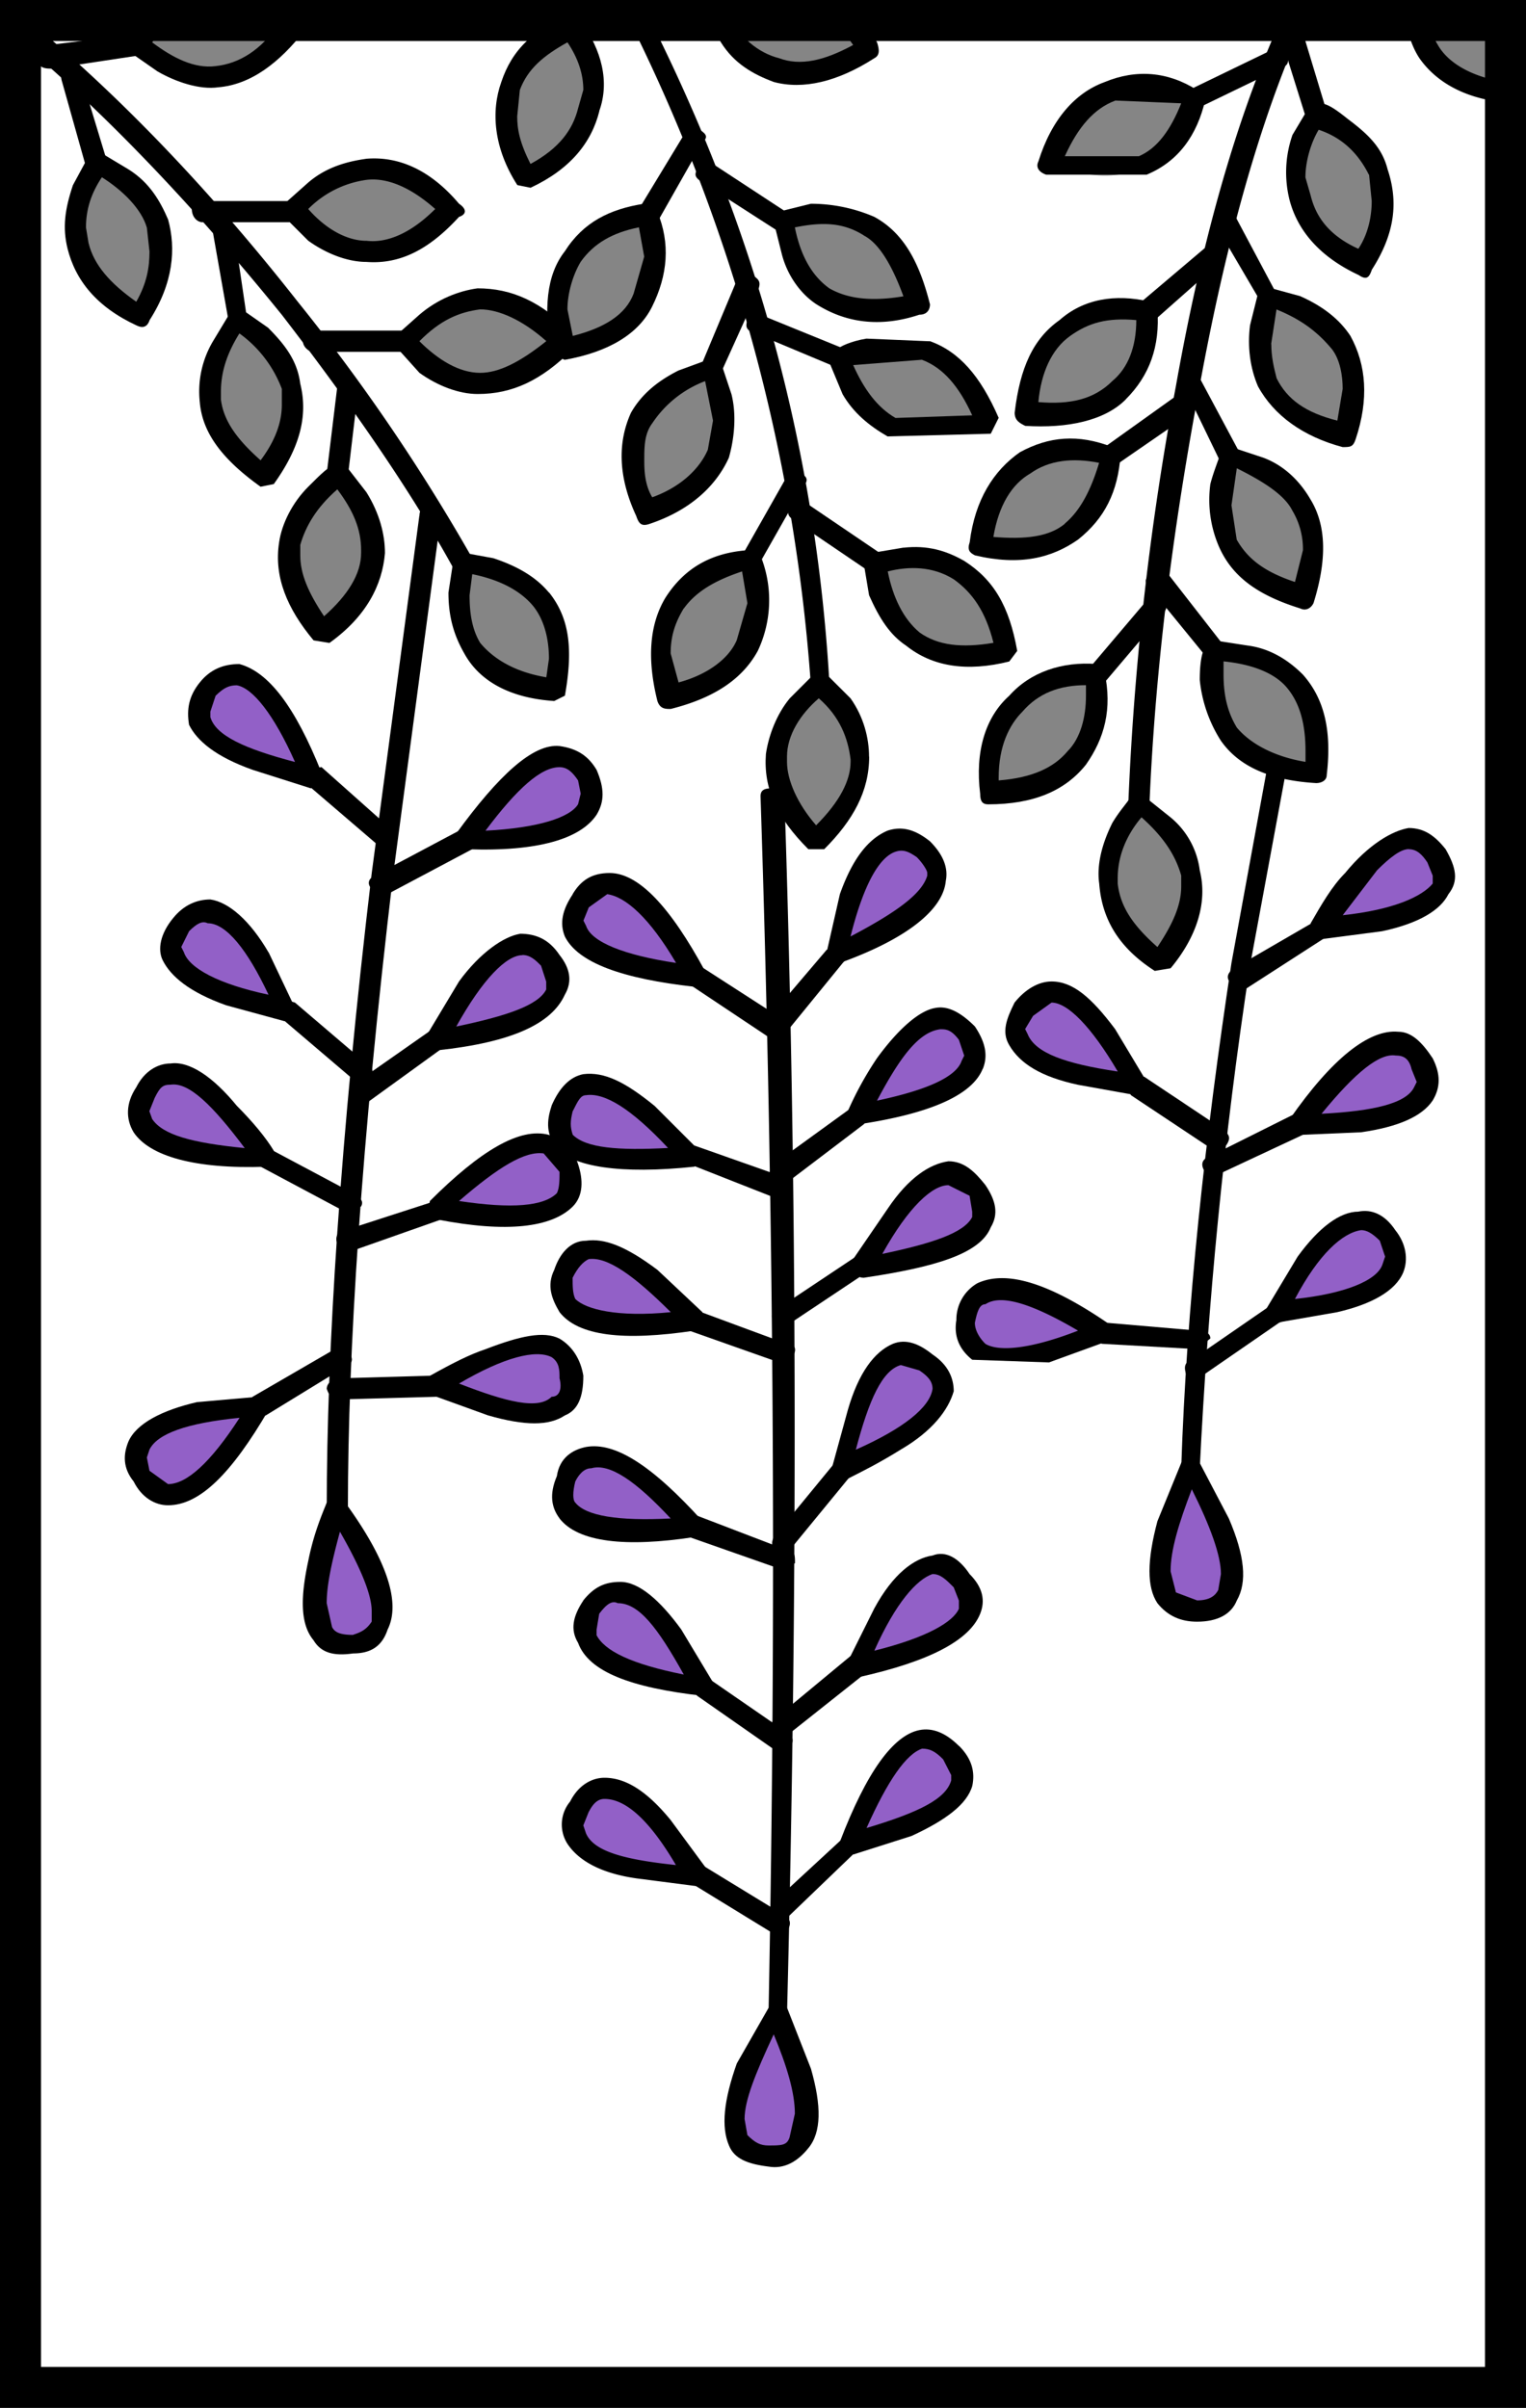 <svg xmlns="http://www.w3.org/2000/svg" width="372" height="587" viewBox="0 0 372 587"><path fill="#fff" d="M0 0h372v587H0z"/><path d="M102.22 125.76l-11.6 87.06c-7.75 65.14-10.97 116.73-10.97 154.78 0 1.93 1.3 2.57 2.58 2.57 1.93 0 2.58-.64 2.58-2.57 0-38.05 3.25-89 11-154.13l11.6-87.07c0-1.3-.65-2.58-1.93-3.22-1.94 0-3.23.64-3.23 2.58z"/><path fill="#9260C7" d="M122.2 329.55l-16.1 7.73 17.4 6.45c10.97 2.58 16.12 0 16.12-7.73-.64-7.75-6.44-9.67-17.4-6.45z"/><path d="M142.2 335.36c-.64-3.88-2.57-7.1-5.8-9.03-3.87-1.94-9.67-.65-18.06 2.58-3.87 1.3-7.73 3.25-13.54 6.48l-1.3 1.92 1.3 2.6 14.2 5.14c9.02 2.57 14.82 2.57 18.7 0 3.22-1.3 4.5-4.52 4.5-9.67zm-30.3 1.92c10.96-6.44 18.7-8.37 22.57-6.44 1.93 1.3 1.93 3.22 1.93 5.16.65 2.58 0 4.5-1.93 4.5-3.23 3.23-10.97 1.3-22.57-3.22z"/><path d="M105.45 335.36l-22.58.64c-1.93 0-3.22 1.28-3.22 2.58.65 1.93 1.93 3.23 3.22 2.57l23.22-.64c1.26 0 2.55-1.26 2.55-3.2 0-1.92-1.3-1.92-3.22-1.92z"/><path fill="#9260C7" d="M120.28 283.1c-4.5 3.23-9.67 7.1-13.54 12.26l18.05 1.3c11.6-.65 16.1-4.52 14.16-12.25-2.58-7.06-9.03-7.72-18.7-1.3z"/><path d="M133.82 276.66c-7.1-1.93-16.77 3.88-29.02 16.12l-.64 3.23 2.58 1.3c16.76 3.25 27.73 1.96 32.9-3.2 2.56-2.6 2.56-6.45 1.28-10.32-1.3-3.88-3.23-6.44-7.1-7.1zm-21.92 16.12c9.67-8.37 16.12-12.24 20.63-11.6l3.87 4.5c0 1.95 0 3.88-.64 5.18-3.23 3.22-10.97 3.86-23.86 1.92z"/><path d="M106.1 292.78l-21.94 7.1c-1.93 0-2.58 1.94-1.93 3.23.64 1.96 1.93 1.96 3.22 1.96l21.93-7.73c1.94-.64 2.58-1.3 1.94-3.22-.65-1.3-1.94-1.93-3.23-1.3z"/><path fill="#9260C7" d="M52.56 357.27l10.97-14.82-18.06 3.22c-11.6 2.58-15.48 7.73-10.96 14.2 4.54 7.08 10.35 6.44 18.08-2.6z"/><path d="M62.88 340.5l-14.83 1.3c-8.38 1.93-14.83 5.16-16.77 9.68-1.3 3.22-1.3 6.45 1.3 9.67 1.93 3.87 5.15 5.8 8.38 5.8 7.73 0 15.47-7.74 24.5-23.22v-1.92l-2.58-1.3zm-4.5 5.17c-7.1 10.96-12.9 16.12-17.42 16.12l-4.52-3.25-.64-3.23.64-1.94c1.94-3.87 9.03-6.45 21.93-7.74z"/><path d="M81.58 328.9l-20 11.6c-1.28 1.3-1.28 2.6-.63 3.23.64 1.94 1.93 1.94 3.87 1.3l20-12.26c1.28-.64 1.28-1.93 0-3.22 0-1.94-1.94-1.94-3.24-.64z"/><path fill="#9260C7" d="M46.76 280.54l18.06 1.93-10.96-14.83c-8.4-7.75-14.84-7.75-18.7-1.3-3.23 7.1.64 11.62 11.6 14.2z"/><path d="M57.73 269.57c-5.8-7.1-11.6-10.96-16.13-10.32-3.22 0-6.45 1.94-8.38 5.8-2.58 3.88-2.58 7.74-.65 10.97 3.87 5.8 14.84 9.03 32.25 8.4l1.93-1.3v-2.58c-1.93-3.22-5.16-7.1-9.02-10.97zm-16.13-5.15c4.5-.66 10.32 5.15 18.06 15.46-12.9-1.28-20-3.22-22.57-7.1l-.68-1.9 1.3-3.24c1.28-2.58 1.93-3.22 3.86-3.22z"/><path d="M62.24 280.54c-.65 1.93 0 3.22 1.3 3.87l20.62 11 3.87-1.3c.65-1.3 0-1.94-1.93-3.2l-20.64-11c-.64-.64-1.93-.64-3.22.66z"/><path fill="#9260C7" d="M52.56 241.2l17.42 5.8-8.4-16.13c-7.08-9.03-12.9-11.6-17.4-5.8-5.16 6.45-1.94 11.6 8.38 16.12z"/><path d="M65.46 232.17c-4.5-7.74-9.67-12.25-14.18-12.9-3.23 0-6.45 1.3-9.04 4.5-3.22 3.88-3.86 7.75-2.57 10.33 1.93 3.87 6.44 7.75 15.47 10.97l14.2 3.87 2.57-.64v-2.6l-6.42-13.53zm-21.28-1.3L46.1 227c1.95-1.93 3.24-2.57 4.53-1.93 4.5 0 9.67 6.45 14.83 17.42-12.25-2.6-19.35-6.48-20.63-10.35l-.65-1.3z"/><path d="M68.04 245.07c-1.3 1.28-1.3 2.57.65 3.23l17.4 14.82h3.85c1.3-1.3 1.3-2.58-.64-3.87L71.9 244.4c-1.92-.63-3.2-.63-3.86.67z"/><path fill="#9260C7" d="M106.73 253.45l17.42-3.87c10.96-4.5 14.2-9.03 9.67-15.48-4.5-5.8-10.32-5.15-17.4 3.87l-9.7 15.48z"/><path d="M126.73 227.65c-3.87.64-9.68 4.52-14.83 11.6l-7.74 12.9v2.6l2.58 1.28c18.06-1.94 27.73-6.45 30.95-13.54 1.9-3.26 1.26-6.48-1.3-9.7-2.6-3.87-5.8-5.17-9.7-5.17zm.64 5.16c1.94 0 3.23 1.3 4.52 2.6l1.26 3.88v1.93c-1.94 3.88-9.68 6.45-21.93 9.03 6.45-11.6 12.25-17.4 16.12-17.4z"/><path d="M105.45 250.87L86.1 264.42c-1.3 1.28-1.3 2.57-.65 3.86l3.87.65 18.7-13.54c1.94-1.3 1.94-1.97.65-3.9l-3.22-.66z"/><path fill="#9260C7" d="M113.83 205.08l17.4-1.94c11.62-2.57 14.84-7.1 11.62-13.54-3.22-7.1-9.67-6.45-18.06 1.3-4.54 3.86-7.77 8.37-11 14.18z"/><path d="M111.25 205.72l2.58 1.3c17.4.64 27.73-2.58 31.6-8.4 1.94-3.2 1.94-6.44 0-10.95-1.93-3.22-4.5-5.16-9.03-5.8-6.45-.65-14.83 7.1-25.15 21.28v2.57zm29.67-15.47l.64 3.22-.64 2.58c-1.94 3.22-9.68 5.8-22.57 6.45 7.73-10.32 13.54-15.48 18.05-15.48 1.94 0 3.22 1.3 4.52 3.23z"/><path d="M111.9 202.5l-20.64 10.97c-1.3.64-1.94 1.92-.65 3.22.68 1.9 1.97 1.9 3.9 1.26L115.13 207c1.3-1.3 1.3-1.93.65-3.87-.65-.64-1.94-1.3-3.87-.64z"/><path fill="#9260C7" d="M76.43 189.6l-8.4-16.12c-6.44-9.68-12.24-11.6-17.4-5.8-4.52 6.44-1.94 11.6 8.38 16.12l17.45 5.8z"/><path d="M75.78 192.18l2.58-1.28v-2.6c-6.45-16.1-12.9-24.5-20-26.42-3.86 0-7.1 1.28-9.67 4.5-2.6 3.23-3.25 6.45-2.6 10.32 1.93 3.88 6.45 7.75 15.5 10.97l14.16 4.5zm-24.5-18.7l1.28-3.87c1.94-1.9 3.23-2.55 5.16-2.55 3.87.65 9.03 7.1 14.2 18.7-12.26-3.22-19.35-6.45-20.64-10.96v-1.3z"/><path d="M74.5 187.67c-1.3 1.93-1.3 2.58 0 3.23l18.05 15.47 3.22-.65c1.3-1.28 1.3-2.58 0-3.23L78.37 187l-3.88.65z"/><path fill="#9260C7" d="M91.26 383.73l-9.03-16.13-5.16 17.4c-1.93 11.62 1.3 16.77 9.03 15.5 7.74-.65 9.03-6.46 5.16-16.77z"/><path d="M81.58 365.02l-1.93 1.28c-1.3 3.23-3.22 7.75-4.5 14.2-1.95 9.02-1.95 15.47 1.28 19.35 1.93 3.22 5.15 3.86 9.67 3.22 4.5 0 7.1-1.94 8.38-5.8 3.23-6.45 0-16.77-10.32-30.96 0-1.26-1.28-1.26-2.58-1.26zm4.52 33.53c-3.22 0-4.52-.64-5.16-1.93l-1.3-5.8c0-4.53 1.3-10.32 3.23-17.43 5.16 9 7.74 15.45 7.74 19.32v2.6c-1.26 1.93-2.55 2.57-4.5 3.2zM188 192.18c-1.94 0-2.6.64-2.6 1.94a5642.1 5642.1 0 0 1 1.95 296.65c-.65 1.3 0 1.93 1.93 1.93l2.58-1.93c2.58-101.25 2.58-199.9-.64-296.65l-3.23-1.94z"/><path fill="#9260C7" d="M195.73 508.82l-6.45-18.05-7.74 16.77c-4.5 11.6-2.58 17.4 5.8 18.06 7.75.64 10.97-5.16 8.4-16.78z"/><path d="M191.86 489.48l-2.58-1.93-1.93 1.93-7.74 13.55c-3.2 9.02-3.84 15.47-1.9 20 1.3 3.22 4.5 4.5 9.66 5.14 3.87.66 7.1-1.28 9.68-4.5 3.22-3.88 3.22-10.32.64-19.36l-5.8-14.8zm-9.67 30.96l-.68-3.87c0-4.52 2.58-10.97 7.1-20.64 3.22 7.74 5.16 14.2 5.16 19.34l-1.3 5.8c-.65 1.95-1.94 1.95-5.16 1.95-1.94 0-3.23-.64-5.16-2.58z"/><path fill="#9260C7" d="M231.85 426.93c-5.16-5.8-10.97-3.87-17.42 6.45-2.57 5.16-5.15 10.3-7.1 16.12l16.78-5.8c10.35-5.16 12.9-10.97 7.77-16.77z"/><path d="M233.78 425.64c-3.22-3.22-6.45-4.52-9.67-3.88-6.42 1.3-12.9 10.33-19.32 27.1l.64 2.58 2.6.64 14.2-4.52c8.37-3.87 13.52-7.73 14.8-12.24.66-3.23 0-6.45-3.2-9.68zm-9.03.64c1.94 0 3.23.65 5.16 2.6l1.97 3.85v1.3c-1.3 4.5-7.74 7.73-20.64 11.6 5.17-11.6 9.68-18.06 13.55-19.35z"/><path d="M205.4 448.2l-16.76 15.48c-1.3 1.3-1.3 2.58-.65 3.88.62.64 2.55.64 3.84 0l16.77-16.12c1.94-1.3 1.94-2.58.66-3.23-1.3-1.26-1.94-1.26-3.88 0z"/><path fill="#9260C7" d="M151.88 454.66l18.06 2.57-10.97-14.82c-8.38-7.72-13.54-9-18.05-1.9-3.87 6.44 0 11.6 10.96 14.2z"/><path d="M163.5 443.7c-5.82-7.1-10.98-10.32-16.14-10.32-3.22 0-6.44 1.93-8.38 5.8a8.74 8.74 0 0 0-.64 10.32c2.58 3.87 7.73 7.1 16.76 8.4l14.84 1.92 2.58-1.3v-2.57l-9.03-12.26zm-20-1.94c1.3-2.58 2.57-3.22 3.87-3.22 5.15 0 10.96 5.15 17.4 16.12-12.25-1.3-19.98-3.22-21.92-7.74l-.65-1.93 1.3-3.26z"/><path d="M168 455.95c-1.3 1.94-1.3 2.58.65 3.22l20 12.26c1.92.64 3.2.64 3.2-.65 1.3-1.93.66-3.22-.63-3.87l-20-12.22c-1.93-.65-2.57 0-3.22 1.3z"/><path fill="#9260C7" d="M234.43 385c-4.52-5.8-10.32-4.5-17.42 5.17a93.94 93.94 0 0 0-8.35 16.13l17.4-5.17c10.98-4.5 13.56-10.3 8.4-16.12z"/><path d="M238.94 393.4c1.3-3.23.64-6.45-2.58-9.68-2.58-3.88-5.8-5.8-9.03-4.52-4.5.65-9.67 4.52-14.2 12.9L206.7 405c-.65 1.3-.65 1.93 0 3.22l2.58.65c17.4-3.87 27.08-9.02 29.66-15.47zm-5.16-1.3c-1.3 3.23-7.74 7.1-20.64 10.3 5.16-11.58 10.32-17.4 14.2-18.68 1.92 0 3.22 1.3 5.15 3.23l1.26 3.23v1.92z"/><path d="M207.34 403.7l-18.7 15.5c-.65.64-.65 1.92 0 3.22l3.22.64 18.7-14.84c1.3-1.28 1.3-1.92 0-3.22l-3.22-1.3z"/><path fill="#9260C7" d="M153.8 406.94l18.07 4.5c-3.22-6.44-6.45-11.6-9.67-15.47-7.1-9.02-12.9-10.32-18.06-3.87-4.5 6.45-1.3 10.97 9.67 14.84z"/><path d="M142.2 390.17c-2.57 3.87-3.22 7.1-1.28 10.32 2.58 7.06 12.9 10.93 30.3 12.9l2.6-.68v-2.58l-7.75-12.9c-5.16-7.1-10.32-11.6-14.83-11.6-3.88 0-6.45 1.3-9.04 4.5zm3.23 8.38v-1.28l.64-3.87c1.94-2.58 3.23-3.23 4.52-2.58 5.13 0 9.64 5.8 16.1 17.4-12.9-2.58-19.35-5.8-21.3-9.67z"/><path d="M169.3 409.52c-.65 1.28-.65 2.57.64 3.87l19.34 13.5 3.23-.64c1.3-1.94.67-3.22-.62-3.86l-18.7-12.9c-1.3-1.3-2.58-1.3-3.87 0z"/><path fill="#9260C7" d="M226.04 332.13c-5.8-4.52-11.6-1.94-15.48 8.38-2.58 5.84-3.87 11.64-5.16 17.45l15.48-8.4c9.68-7.08 11.6-12.25 5.16-17.4z"/><path d="M232.5 339.22c0-3.22-1.3-6.45-5.17-9.03-3.22-2.6-6.45-3.9-9.67-2.6-4.52 1.93-8.38 7.1-10.97 16.1l-3.9 14.2c-.64.65 0 1.94 1.3 1.94l2.6.64c3.85-1.94 7.72-3.88 12.9-7.1 7.72-4.5 11.6-9.68 12.9-14.2zm-12.9-6.45l4.5 1.3c1.94 1.3 3.23 2.57 3.23 4.5-.64 4.52-7.1 9.68-18.7 14.83 3.22-12.25 6.45-19.34 10.96-20.63z"/><path d="M203.47 356.63l-14.83 18.06c-.65 1.26-.65 2.56.65 3.84l3.2-.64 14.82-18.06.65-1.92-.66-1.3h-3.86z"/><path fill="#9260C7" d="M150.6 372.75l18.7-.64-13.55-12.22c-9.68-6.46-14.83-6.46-18.06.64-2.6 7.1 1.9 11.6 12.9 12.26z"/><path d="M136.4 370.17c4.52 5.8 16.12 7.1 32.9 4.52l2.57-1.97-.64-1.92c-12.26-13.55-21.3-19.34-28.38-18.06-3.22.64-6.45 2.6-7.1 7.1-1.93 4.52-1.28 7.74.65 10.3zm7.74-12.24c4.5-1.3 10.96 3.22 19.35 12.24-12.9.66-20.67-.64-23.25-3.87-.65-.64-.65-2.58 0-5.15.65-1.3 1.93-3.22 3.87-3.22z"/><path d="M166.7 370.83c-.63 1.92-.63 3.22 1.3 3.86l21.93 7.7 3.87-1.3c0-1.92 0-3.2-1.94-3.2l-21.92-8.4c-1.3-.63-3.23 0-3.23 1.3z"/><path fill="#9260C7" d="M217.66 256.67l-9.03 15.48 18.06-4.5c10.3-3.9 13.5-9.68 9-16.13-5.16-5.8-10.97-4.52-18.06 5.15z"/><path d="M239.6 260.54c1.28-3.23.63-6.45-1.95-10.32-3.23-3.22-6.45-5.15-9.67-4.5-3.87.63-9.03 5.14-14.2 12.25a82.62 82.62 0 0 0-7.1 12.9v2.56c.66.66 1.3 1.3 2.6.66 17.4-2.6 27.73-7.1 30.3-13.58zm-4.53-3.23l-.65 1.3c-1.3 3.9-8.38 7.1-20.63 9.7 5.8-10.97 10.3-16.76 15.44-17.4 1.3 0 2.6 0 4.52 2.57l1.3 3.86z"/><path d="M207.34 270.2l-18.7 13.56c-1.3 1.93-1.3 2.57 0 3.87l3.22.65 18.7-14.2c1.3-1.3 1.3-2.57.65-3.87-.62-.6-2.55-1.25-3.84 0z"/><path fill="#9260C7" d="M150.6 282.47l18.05-.65-13.55-12.25c-9.02-6.45-15.47-6.45-18.05.64-2.58 7.14 1.93 11 13.54 12.3z"/><path d="M134.47 269.57c-1.3 3.86-1.3 7.1 1.28 10.3 3.88 4.54 15.48 6.46 33.54 4.54l1.9-1.9-1.3-2.6-10.3-10.3c-7.1-5.8-12.25-8.4-17.42-7.75-3.23.65-5.8 3.23-7.74 7.74zm5.16 1.3c1.3-2.6 1.93-3.88 3.22-3.88 4.5-.68 10.96 3.2 20 12.86-12.26.66-20 0-23.23-3.22-.64-1.93-.64-3.23 0-5.8z"/><path d="M166.07 280.54c-.65 1.93-.65 3.22 1.93 3.22l21.28 8.38c1.94.64 2.58 0 3.23-1.93.68-1.26 0-2.55-1.26-3.2l-21.93-7.74c-1.3 0-3.22 0-3.22 1.3z"/><path fill="#9260C7" d="M208.63 215.4c-1.94 5.8-3.87 10.97-4.5 17.42l16.1-8.4c9.04-6.44 10.97-12.25 4.52-17.4-5.8-4.52-10.96-1.94-16.12 8.38z"/><path d="M201.54 234.74h3.22c16.12-5.8 25.15-12.9 25.8-20 .64-3.2-.65-6.44-3.87-9.66-3.26-2.58-6.48-3.87-10.35-2.58-4.5 1.94-8.38 6.44-11.6 15.48l-3.23 14.2a1.95 1.95 0 0 0 0 2.56zm24.5-21.27c-1.3 4.5-7.73 9.03-18.7 14.82 3.23-12.9 7.1-19.38 10.96-20.66 1.94-.64 3.23 0 5.16 1.3 1.3 1.28 2.58 3.2 2.58 3.86v.66z"/><path d="M201.54 231.52l-14.83 17.42c-1.3 1.28-1.3 2.58.67 3.86l3.87-.64 14.2-17.42c1.27-1.28 1.27-2.57 0-3.86l-3.88.64z"/><path fill="#9260C7" d="M151.88 234.74l17.4 3.23-10.3-14.83c-7.1-8.4-12.9-10.3-17.42-3.87-3.87 6.45-.64 12.25 10.32 15.47z"/><path d="M139.63 217.98c-2.58 3.86-3.23 7.1-1.94 10.3 3.2 6.46 14.16 10.34 31.6 12.27.62 0 1.9 0 2.55-1.3v-2.57c-8.38-15.48-16.12-23.86-23.22-23.86-4.5 0-7.1 1.93-9.03 5.16zm8.38 0c4.54.64 10.35 5.8 16.8 16.76-12.9-1.93-20.64-5.15-21.93-9.02l-.65-1.3 1.3-3.22 4.5-3.22z"/><path d="M166.7 236.04c-.63 1.93-.63 3.22 1.3 3.87l19.35 12.9 3.87-.62c.64-1.3.64-2.58-.65-3.87l-20-12.9c-1.28-.65-1.92-.65-3.86.65z"/><path fill="#9260C7" d="M237.65 290.2c-3.87-6.44-9.67-5.15-17.4 3.24-3.24 4.5-7.1 9.67-9.7 15.46l17.43-3.22c10.96-3.87 14.18-9.02 9.67-15.47z"/><path d="M207.98 306.98v2.58c.65 1.3 1.3 1.93 2.58 1.93 17.42-2.6 28.38-5.84 30.96-12.3 1.93-3.2 1.3-6.44-1.3-10.3-2.57-3.23-5.15-5.8-9.02-5.8-4.5.65-9.67 3.9-14.83 11.6l-8.4 12.27zm7.1-1.3c6.45-11.6 12.25-16.76 16.12-16.76l5.16 2.58.64 3.87v1.3c-1.93 3.86-9.67 6.44-21.92 9z"/><path d="M208.63 306.34l-19.35 12.9c-1.3.64-1.3 1.92-.64 3.22l3.22.64 19.35-12.9c1.96-.64 2.6-1.3 1.3-3.22l-3.85-.64z"/><path fill="#9260C7" d="M150.6 322.46l18.7-.66-13.55-12.24c-9.68-7.1-14.83-7.1-18.06.65-2.6 7.76 1.9 11.6 12.9 12.28z"/><path d="M171.23 322.46v-2.58l-10.97-10.32c-7.74-5.8-12.9-7.74-17.4-7.1-3.88 0-6.46 3.22-7.75 7.1-1.9 3.87-.6 7.1 1.3 10.32 4.54 5.8 15.5 7.1 32.9 4.5l1.95-1.92zm-7.74-2.58c-12.9 1.28-20.67-.65-23.25-3.23-.65-1.3-.65-3.22-.65-5.16 1.3-2.6 2.6-3.9 3.9-4.54 4.5-.64 10.95 3.87 20 12.9z"/><path d="M169.3 319.23c-.65-.65-1.94 0-3.23 1.93 0 1.3 0 2.58 1.93 3.22l21.93 7.75c1.94.64 2.58 0 3.23-1.3 1.28-1.92.64-3.22-1.3-3.22l-22.57-8.35zm140.58-137.36l-9.68 52.87c-6.44 42.58-10.96 83.84-12.25 123.2 0 1.27.65 1.92 2.58 1.92 1.3 0 1.94-.65 1.94-1.93 1.93-39.35 5.8-80.6 12.25-122.53l9.67-52.25c.62-1.93 0-3.23-1.3-3.23-1.95 0-3.24 0-3.24 1.95z"/><path fill="#9260C7" d="M298.27 374.7l-7.74-16.77-6.45 18.05c-2.57 11.6 0 17.42 7.74 16.76 8.38-.64 10.32-6.45 6.45-18.05z"/><path d="M290.53 354.7c-1.3 0-1.93.65-2.58 1.93l-5.8 14.2c-2.58 9.67-2.58 16.12 0 20 2.58 3.2 5.8 4.5 9.67 4.5 5.16 0 8.38-1.93 9.68-5.16 2.58-4.52 1.93-10.97-1.94-20l-7.1-13.54-1.93-1.93zm7.1 29.03l-.65 3.86c-.64 1.26-1.93 2.55-5.16 2.55l-5.16-1.94-1.3-5.15c0-5.15 1.95-11.6 5.17-20 4.52 9.04 7.1 16.13 7.1 20.66z"/><path fill="#9260C7" d="M320.84 305.04a73.25 73.25 0 0 0-9.67 14.84l17.4-3.23c10.97-3.86 14.2-8.4 9.7-14.84-4.53-6.42-10.33-5.8-17.43 3.26z"/><path d="M331.16 295.37c-4.5 0-9.67 3.86-14.83 10.97l-7.74 12.9v2.56l2.55.66 14.83-2.58c8.4-1.94 14.2-5.17 16.1-9.68 1.3-3.22.66-7.1-1.92-10.3-2.6-3.9-5.8-5.18-9.04-4.53zm-15.48 21.28c5.8-10.97 11.6-16.12 16.13-16.77 1.3 0 2.6.65 4.54 2.57l1.3 3.88-.65 1.93c-1.3 3.87-9.04 7.1-21.3 8.4z"/><path d="M311.8 322.46c1.95-.66 1.95-1.94 1.3-3.88-1.3-1.3-1.93-1.3-3.86 0l-18.7 12.9c-1.94.65-1.94 1.93-1.3 3.88 1.3 1.28 2.58 1.28 3.87 0l18.7-12.9z"/><path fill="#9260C7" d="M335.03 272.8c11.6-2.6 14.83-6.45 11.6-13.55-3.22-7.1-9.67-6.45-17.4 1.3-4.52 3.2-8.4 7.74-12.26 12.88l18.06-.64z"/><path d="M314.4 272.8v1.93l2.57 1.93 14.84-.64c9.06-1.3 14.86-3.87 17.44-7.74 1.94-3.22 1.94-6.45 0-10.3-2.58-3.9-5.16-6.46-8.38-6.46-7.1-.66-16.13 6.45-26.45 21.27zm29.66-12.26l1.3 3.22-.65 1.3c-1.9 3.87-9.65 5.8-22.55 6.45 8.4-10.3 14.2-14.8 18.06-14.2 1.93 0 3.23.7 3.87 3.26z"/><path d="M315.7 271.5l-20.65 10.32c-1.94.65-2.58 1.94-1.3 3.87 1.3 1.3 1.94 1.3 3.23.6l20.64-9.66c1.94-1.28 2.58-2.57 1.94-3.87-1.3-1.93-1.94-2.6-3.88-1.3z"/><path fill="#9260C7" d="M332.45 212.17l-10.96 14.2 18.7-3.23c10.3-2.58 14.16-7.74 9.64-14.2-3.87-6.44-9.67-5.8-17.4 3.23z"/><path d="M336.97 227c9.02-1.93 14.18-5.16 16.12-9.02 2.55-3.23 1.9-6.45-.68-10.96-2.58-3.23-5.16-5.17-9.03-5.17-3.87.65-9.67 3.87-15.47 10.97-3.23 3.23-5.8 7.74-8.4 12.25v2.58c.66.64 1.3 1.3 2.6 1.3l14.83-1.94zm6.44-19.98c1.97 0 3.26 1.28 4.55 3.22l1.3 3.23v1.92c-2.6 3.2-9.7 6.42-21.94 7.72l8.38-10.97c3.23-3.22 5.8-5.15 7.75-5.15z"/><path d="M320.84 224.43l-20 11.6c-1.92 1.3-1.92 2.6-.63 3.88.67 1.3 1.3 1.97 3.25 1.3l20-12.9.64-3.2c-.66-1.94-1.95-1.94-3.24-.65z"/><path fill="#9260C7" d="M253.13 316c-10.97-3.87-16.77-1.93-17.42 5.8-.6 7.75 4.55 10.33 16.16 8.4l17.4-5.8a387.8 387.8 0 0 0-16.1-8.4z"/><path d="M238.3 312.8a10.26 10.26 0 0 0-5.16 9c-.65 3.88.64 7.1 3.87 9.68l18.7.65 14.2-5.16 1.95-2.6-1.93-1.9c-14.2-9.68-24.5-12.9-31.6-9.68zm-.65 9.66c.65-3.23 1.3-4.52 2.58-4.52 3.87-2.58 11.6 0 22.57 6.44-11.6 4.53-19.35 5.17-22.57 3.23-1.3-1.25-2.58-3.2-2.58-5.12z"/><path d="M269.25 322.46h-1.93l-1.3 1.93c0 1.26.65 2.55 2.6 3.2l23.2 1.3 3.23-2.6c0-1.3-1.3-1.93-3.23-1.93l-22.57-1.94z"/><path fill="#9260C7" d="M277.63 264.42l-10.3-14.84c-7.75-8.4-13.55-10.32-17.42-3.87-4.5 6.48-1.3 11.6 9.7 15.5l18.05 3.24z"/><path d="M277 267l2.57-.66v-2.58l-7.74-12.9c-5.8-7.73-10.32-11.6-15.48-11.6-3.22 0-6.45 1.93-9.03 5.15-1.93 3.9-3.22 7.14-1.3 10.36 2.6 4.5 7.75 7.74 16.78 9.68L277 267zm-26.45-14.84l-.65-1.3 1.94-3.22 4.5-3.23c3.9 0 9.7 5.84 16.14 16.8-12.9-1.93-20-4.5-21.93-9.02z"/><path d="M298.27 275.38l-19.35-12.9-3.87.64c-.64 1.3 0 2.58.65 3.87l19.35 12.86 3.87-.64c1.28-1.92.64-2.58-.65-3.87zM-39.66-24.5c-1.3 1.28-1.3 2.57.65 3.22C-2.28 0 33.2 32.9 68.7 76.74c17.4 22.58 31.6 43.2 41.9 61.92.65 1.93 1.94 1.93 3.23.64 1.94-.65 2.58-1.3 1.3-3.22a470.08 470.08 0 0 0-42.57-62.56C37.1 28.38.33-4.5-36.44-25.15c-1.93-1.3-3.22-1.3-3.22.64z"/><path fill="#858585" d="M-6.12 49.02C.98 38.05 1.62 28.38-3.54 20l-10.96-9.05-5.8 12.26C-22.25 33.5-17.73 41.9-6.12 49z"/><path d="M-15.8 9.03l-4.5 6.45c-2.6 5.16-3.88 10.96-2.6 15.47 1.3 7.75 5.8 14.84 14.84 20l3.87-.65c5.84-9.03 7.77-16.77 5.84-24.5-1.3-5.16-3.87-9.03-7.74-12.9l-7.1-4.52-2.6.65zm-1.93 21.28v-2.55c0-4.5 1.3-9.03 4.5-13.54 5.17 3.87 9.04 7.74 10.33 12.9v4.5c0 3.88-1.3 8.4-3.87 12.9-6.45-3.86-10.32-8.37-10.96-14.2z"/><path d="M-19.02-13.54l-1.94 3.22 3.87 21.28 3.26 2.6c1.3-.66 2.58-1.3 2.58-3.24L-15.8-11.6l-3.22-1.94z"/><path fill="#858585" d="M34.5 76.74c6.46-10.96 6.46-20.63.65-28.37l-11.6-8.4-5.17 12.9C17.08 63.2 22.9 71.6 34.5 76.75z"/><path d="M24.83 37.4c-1.93-.64-2.57 0-3.22.65l-3.84 7.1c-1.94 5.8-2.58 10.3-1.3 15.47 1.94 7.74 7.1 14.2 16.78 18.7 1.3.65 2.58.65 3.22-1.28 5.8-9.04 6.45-17.42 4.52-24.5-1.94-4.52-4.52-9.04-9.68-12.26l-6.46-3.88zM21.6 59.33l-.64-3.87c0-4.5 1.3-8.38 3.87-12.25C30 46.46 34.5 50.98 35.8 55.5l.64 5.8c0 3.88-.64 7.74-3.22 12.26-6.45-4.52-10.32-9.03-11.6-14.2z"/><path d="M16.45 16.77c-1.3 0-1.94 1.3-1.3 3.23l5.8 20.63c.66 1.94 1.95 1.94 3.24 1.94 1.9-1.3 2.55-1.94 1.9-3.23l-6.45-21.28c0-1.3-1.3-1.94-3.22-1.3z"/><path fill="#858585" d="M64.82 116.08c7.74-10.32 9.03-20 3.87-28.37l-10.35-9.64-6.45 12.9c-2.57 9.67 1.94 18.05 12.9 25.14z"/><path d="M65.46 79.97L59 75.45c-.63-.64-1.92-.64-3.2 1.3l-3.88 6.44A23.96 23.96 0 0 0 48.7 98c.63 7.75 5.8 14.2 14.82 20.65l3.22-.64c6.45-9 8.38-16.75 6.45-24.5-.66-5.15-3.24-9.02-7.76-13.53zM68.7 94.8v3.87c0 3.87-1.3 8.38-5.17 13.54-5.8-5.13-9.03-9.64-9.67-14.8v-1.93c0-4.52 1.28-9.03 4.5-14.2A29.43 29.43 0 0 1 68.7 94.8z"/><path d="M53.85 54.17c-1.93 0-2.58 1.3-1.93 2.58l3.87 21.93c0 1.3.6 2.58 2.55 1.93l1.93-2.54-3.23-21.93c-.65-1.93-1.94-2.57-3.23-1.93z"/><path fill="#858585" d="M78.36 154.13c10.96-7.74 14.2-16.12 11.6-25.8l-7.1-12.9-9.66 10.33c-5.16 9.02-3.22 18.7 5.16 28.37z"/><path d="M81.58 113.5c-1.28 0-3.22 1.94-6.44 5.16-3.88 3.87-6.45 9.03-7.1 13.55-1.3 8.4 1.94 16.15 8.4 23.9l3.86.63c9.02-6.44 12.9-14.17 13.54-21.9 0-4.53-1.3-9.7-4.52-14.85l-4.5-5.8-3.24-.65zm6.45 20.64v.65c0 5.12-3.22 10.3-9.03 15.44-3.87-5.8-5.8-10.32-5.8-14.83v-2.57c1.3-4.5 3.87-9.03 9.03-13.54 3.87 5.16 5.8 9.67 5.8 14.83z"/><path d="M82.23 94.16l-2.58 21.28c0 1.93 1.3 3.22 2.58 3.22 1.93 0 2.58-.64 2.58-2.58l2.6-21.92c0-1.3-.64-2.6-2.6-2.6-1.9-.63-2.55.02-2.55 2.6z"/><path fill="#858585" d="M2.9-27.73L-8.7-18.7l11.6 8.38c9.04 3.23 18.7 0 27.1-9.03-9.04-9.02-18.06-12.25-27.1-8.38z"/><path d="M31.93-21.28C24.2-29.02 16.45-32.88 9.36-31.6c-8.4 0-14.84 3.87-20.64 10.96v3.23c5.8 7.06 12.9 10.3 20.64 10.93 7.73.65 15.47-3.22 22.57-11.6 1.3-.65 1.3-1.94 0-3.23zM9.36-26.44c5.8-.65 10.96 1.93 16.76 7.1-5.8 5.15-10.96 7.73-16.76 7.73-4.52-.67-9.03-2.6-14.84-7.1 5.16-5.18 10.32-7.76 14.84-7.76z"/><path d="M-8.7-21.93h-21.93c-1.3 0-2.58 1.3-2.58 3.23 0 1.3 1.26 1.93 2.55 1.93H-8.7c1.93 0 2.58-.64 2.58-1.93 0-1.94-.65-3.23-2.58-3.23z"/><path fill="#858585" d="M33.22 10.96l12.9 7.1C55.78 20 64.8 16.76 71.9 5.8 62.23-2.58 52.55-3.87 43.53.65L33.2 10.95z"/><path d="M73.2 3.87C65.46-2.58 57.72-5.8 49.34-3.87c-4.5.65-9.03 3.23-12.9 7.74l-5.16 5.8c-.64.65 0 2.58.65 3.23l6.45 4.5c4.5 2.6 10.3 4.53 14.83 3.88 7.77-.64 14.86-5.8 21.3-14.2.66-1.28.66-2.57-1.3-3.2zM68.04 5.8c-4.5 6.45-9.67 9.68-15.48 10.32-5.15.65-10.32-1.93-15.47-5.8 3.84-5.16 8.35-8.4 13.5-9.67 5.2-.65 11 1.3 17.42 5.15z"/><path d="M33.22 8.38l-21.28 2.58c-1.94.65-2.58 1.3-2.58 3.23s.64 2.55 3.22 2.55l21.28-3.22c1.93 0 2.58-1.3 2.58-3.23 0-1.3-1.3-2.57-3.22-1.93z"/><path fill="#858585" d="M110.6 50.95c-9.67-9.03-18.05-11.6-27.73-8.38L71.9 50.95l10.97 9.03c9.68 3.87 18.06.64 27.73-9.03z"/><path d="M89.32 38.7c-4.5.64-9.67 1.93-14.18 5.8l-5.8 5.16c-.66 1.3-.66 2.58 0 3.22l5.8 5.8c4.5 3.23 9.67 5.17 14.18 5.17 8.4.64 15.48-3.23 22.57-10.97 1.9-.64 1.9-1.93 0-3.22-7.1-8.4-14.86-11.6-22.6-10.96zm0 20c-4.5 0-9.67-2.6-14.18-7.75a24.7 24.7 0 0 1 14.18-7.1c5.16-.64 10.96 1.94 16.77 7.1-5.8 5.8-11.64 8.38-16.8 7.74z"/><path d="M46.76 50.95c0 1.93 1.3 3.22 2.58 3.22H71.9c1.3 0 2.6-1.3 2.6-3.22 0-1.3-1.3-1.94-2.6-1.94H49.35c-1.3.04-2.58.68-2.58 1.97z"/><path fill="#858585" d="M137.7 83.2c-9.68-9.04-18.07-11.6-27.74-8.4L99 83.2l10.96 8.37c9.67 4.52 18.06 1.3 27.73-8.38z"/><path d="M139.63 85.13c1.3-.65 1.3-1.94 0-3.87-7.74-7.74-14.84-10.97-23.22-10.97-4.5.62-9.65 2.55-14.16 6.42l-5.8 5.16c-.65 1.3-.65 1.93 0 2.57l5.8 6.45c4.5 3.23 9.68 5.16 14.2 5.16 8.37 0 15.47-3.23 23.2-10.97zm-37.4-1.94c5.15-5.2 9.67-7.1 14.82-7.77 4.52 0 10.32 2.58 16.13 7.74-6.45 5.15-11.6 7.73-16.13 7.73-5.15 0-10.3-3.2-14.83-7.73z"/><path d="M73.85 83.2c0 1.28 1.3 2.57 2.58 2.57h21.92l2.58-2.58c0-1.96-.64-2.6-1.93-2.6H76.43c-1.3 0-2.58.64-2.58 2.6z"/><path fill="#858585" d="M135.75 168.32c1.94-12.25-.64-21.28-9.02-27.1l-13.55-3.86-.64 14.2c2.58 9.67 10.32 15.47 23.2 16.76z"/><path d="M133.82 144.46c-3.22-3.87-7.74-6.45-13.54-8.38l-7.1-1.3-2.58 1.3-1.28 8.38c0 5.8 1.28 10.32 3.86 14.83 3.87 7.06 11.6 10.93 21.93 11.6l2.6-1.3c1.95-10.97 1.3-18.7-3.86-25.16zm-16.77 12.25c-1.93-3.2-2.58-7.06-2.58-11.6l.65-5.14c6.45 1.3 11.6 3.87 14.83 7.74 2.58 3.2 3.87 7.74 3.87 12.9l-.64 4.5c-7.74-1.3-12.9-4.5-16.13-8.4zM348.57-39.32c1.3-.64 1.3-1.93 0-3.22h-3.22C318.9-20 298.9 25.15 286.65 94.15a704.9 704.9 0 0 0-11.6 101.9c0 1.3.65 2.58 2.58 3.2 1.3 0 2.58-1.26 2.58-3.2 1.3-30.95 5.2-63.84 11.64-98.67 12.26-69 30.95-114.15 56.75-136.72z"/><path fill="#858585" d="M240.88 193.47c13.54-.65 21.92-5.8 25.15-14.83l.64-14.2c-4.5-.64-9.03.66-13.54 2.6-9.03 4.5-12.9 12.9-12.25 26.43z"/><path d="M269.25 163.8l-1.93-1.93c-8.4-.64-16.13 1.93-21.3 7.74-5.8 5.2-8.37 13.57-7.08 23.9 0 1.93.64 2.57 1.94 2.57 10.96 0 18.7-3.23 23.85-9.68 4.52-6.45 6.46-13.55 4.52-22.58zm-4.52 5.8c0 5.17-1.28 10.33-4.5 13.55-3.23 3.87-8.4 6.45-16.78 7.1v-.65c0-7.73 2.58-12.9 5.8-16.12 3.88-4.5 9.03-6.45 15.48-6.45v2.58z"/><path d="M269.25 166.38l14.2-16.76c1.28-1.3 1.28-2.58-.66-3.87l-3.25.64-14.2 16.74c-1.93.64-1.93 1.94 0 3.22h3.88z"/><path fill="#858585" d="M238.94 132.85c12.25 2.58 21.28 0 27.1-8.38 3.2-4.52 3.86-9.03 4.5-13.55l-14.2-.64c-9.66 1.93-16.1 9.67-17.4 22.57z"/><path d="M273.12 110.92l-1.94-1.93c-8.38-3.26-15.48-2.6-22.57 1.26-6.42 4.5-10.93 11.6-12.22 21.92-.65 1.93 0 2.57 1.3 3.22 10.95 2.58 18.7.65 25.14-3.87 6.46-5.16 9.7-11.6 10.33-20.64zm-13.54 16.77c-3.87 3.2-9.68 3.84-17.42 3.2 1.3-7.74 4.52-12.9 9.03-15.48 4.5-3.23 10.3-3.87 16.74-2.58-1.93 6.45-4.5 11.6-8.38 14.83z"/><path d="M287.3 96.1L269.26 109c-1.3 1.28-1.93 1.92-.64 3.2l3.23 1.3 18.7-12.9c1.3-1.28 1.3-1.93.65-3.22l-3.87-1.3z"/><path fill="#858585" d="M276.35 89.64c2.57-4.5 3.87-9.03 3.22-14.2l-13.54 1.3c-9.68 3.23-15.48 10.97-16.12 23.87 13.57 1.96 22.6-2.56 26.47-10.94z"/><path d="M274.4 97.38c5.82-5.8 8.4-12.9 7.75-21.93l-1.94-1.93c-8.35-1.94-16.1-.65-21.9 4.5-6.44 4.53-9.67 11.62-10.96 22.6 0 1.92 1.3 2.56 2.58 3.2 10.33.65 19.36-1.28 24.5-6.44zm2.6-19.34c0 6.44-1.95 11.6-5.82 14.83-4.5 4.5-10.3 5.8-18.05 5.15.64-7.1 3.22-12.9 7.74-16.12 4.5-3.22 9.03-4.5 16.12-3.87z"/><path d="M295.05 59.33l-16.77 14.2c-1.93 1.28-1.93 1.92-.65 3.86l3.87.62 16.77-14.84c1.3-1.3 1.3-1.94 0-3.88l-1.3-.64-1.92.63z"/><path fill="#858585" d="M284.73 36.12c3.23-3.23 5.8-7.74 6.45-12.26a32.2 32.2 0 0 0-13.55-3.22c-10.3.64-18.05 7.1-21.92 19.34 12.28 4.52 21.95 3.87 29.05-3.86z"/><path d="M279.57 42.56c7.74-3.22 12.25-9.67 14.2-18.05 0-1.26 0-2.55-1.95-2.55-7.1-4.52-14.83-5.16-22.57-1.94-7.1 2.58-12.9 9.03-16.12 19.35-.65 1.3 0 2.58 1.93 3.22h24.5zm-7.74-18.05l16.12.67c-2.58 6.45-5.8 10.97-10.32 12.9h-18.05c3.22-7.1 7.1-11.6 12.25-13.54z"/><path d="M309.88 12.25l-20 9.68c-1.28 0-1.28 1.3-1.28 3.22.65 1.3 1.93 1.94 3.22 1.3l20-9.68c1.93-.65 2.57-1.3 1.93-3.23-1.3-1.3-2.58-1.93-3.87-1.3z"/><path fill="#858585" d="M269.9-7.74c10.96 7.1 20.63 8.4 28.37 2.58a30.45 30.45 0 0 0 9.67-10.96c-3.22-2.58-7.74-5.16-12.9-5.8-9.67-1.3-18.7 3.22-25.14 14.18z"/><path d="M267.96-9.03c-1.3 1.3-1.3 1.94.65 3.23C277 .65 285.4 2.58 293.1 0c7.75-2.58 13.55-7.1 17.43-15.48l-.65-2.58c-7.1-5.16-14.2-7.74-21.92-7.1-8.4 1.94-14.84 6.46-20 16.13zm23.86 3.87c-5.8 1.3-11.6 0-18.05-3.87 5.15-6.45 9.67-9.67 14.83-10.96 5.15 0 10.3 1.3 16.12 4.54-3.87 5.16-7.74 9.03-12.9 10.32z"/><path d="M328.58-23.22L307.3-18.7c-1.93 0-2.58 1.93-1.93 3.22 0 1.94 1.28 1.94 2.57 1.94l21.93-5.16c1.3 0 2.58-1.3 1.94-2.58-.62-1.94-1.26-1.94-3.2-1.94z"/><path fill="#858585" d="M332.45 65.14c6.45-11.6 6.45-21.3 0-29.02l-11.6-8.4-4.52 13.55c-1.3 9.68 4.5 17.42 16.12 23.87z"/><path d="M334.4 65.78c5.8-9.03 6.44-16.77 3.86-24.5-1.3-5.16-4.52-8.4-9.68-12.26-3.22-2.58-5.16-3.87-7.1-3.87-.64 0-1.93 0-2.57 1.3l-3.84 6.44a27.7 27.7 0 0 0-.65 16.1c1.94 7.1 7.1 13.53 16.77 18.05 1.94 1.3 2.58.65 3.23-1.3zm-.66-23.22l.65 6.45c0 3.26-.68 7.77-3.26 11.64-7.1-3.22-10.32-7.74-11.6-12.9l-1.3-4.5c0-3.88 1.3-8.4 3.23-11.62 5.8 1.94 9.66 5.8 12.24 10.97z"/><path d="M311.8 7.74l6.46 20.64c.65 1.93 1.94 1.93 3.23 1.93 1.9-.6 2.55-1.9 1.9-3.2l-6.44-21.3c-.64-1.3-1.93-1.92-3.22-1.3-1.94 0-2.58 1.3-1.94 3.25z"/><path fill="#858585" d="M359.54-3.87l-14.2-3.87v14.2c2.6 9.66 10.33 15.47 23.87 16.76 1.96-12.9-1.26-22.57-9.64-27.1z"/><path d="M353.1-9.03l-7.75-1.3-1.94 1.3c-.6 1.94-1.26 3.87-1.26 8.4 0 5.14 1.3 10.95 3.87 14.82 4.5 6.42 12.26 10.3 22.57 10.93l3.23-1.93c1.27-10.3 0-18.7-5.8-24.5-3.25-3.87-7.1-6.45-12.9-7.74zm-5.82 8.4v-4.53c6.46.65 11.6 3.23 15.48 7.74 2.58 3.23 3.87 7.74 3.87 12.9v4.5c-7.74-1.28-13.54-4.5-16.12-9.02a22.24 22.24 0 0 1-3.2-11.6z"/><path d="M330.52-27.73c-1.3 1.3-1.3 2.58 0 3.87l12.9 17.4c1.3 1.3 2.57 1.3 3.22.66 1.93-1.3 1.93-2.58.64-3.23l-12.9-18.06-3.86-.6z"/><path fill="#858585" d="M320.84 188.96c1.94-13.54-1.93-21.93-10.3-27.1l-14.2-3.2.64 14.17c2.58 9.68 10.96 14.84 23.86 16.13z"/><path d="M295.7 156.07c-.65 0-1.3.64-1.95 1.93-.64.65-1.28 3.23-1.28 7.74a33.77 33.77 0 0 0 5.15 14.83c4.52 6.45 12.26 9.68 23.22 10.33 1.3 0 2.58-.65 2.58-1.94 1.3-10.96-.65-18.7-5.8-24.5-3.87-3.88-8.4-6.46-13.55-7.1l-8.38-1.3zm5.8 21.28c-1.94-3.23-3.23-7.1-3.23-12.9v-3.22c6.45.65 12.25 2.57 15.48 6.45 3.22 3.87 4.5 9.02 4.5 15.47v2.58c-7.73-1.28-13.53-4.5-16.75-8.38z"/><path d="M280.86 139.3c-1.94 1.93-1.94 2.58-.65 3.87l14.2 17.4h3.9v-3.22l-13.55-17.4-3.87-.65z"/><path fill="#858585" d="M317.62 145.75c3.87-11.6 2.58-21.28-4.52-27.73l-12.9-6.45-2.57 13.54c.64 10.35 7.1 17.45 20 20.67z"/><path d="M319.55 121.9c-2.58-4.53-6.44-8.4-11.6-10.33L300.2 109c-1.28 0-1.93 0-2.57 1.28-.65 1.93-1.94 5.16-2.58 7.74a28.7 28.7 0 0 0 1.93 14.83c3.23 7.74 9.68 12.26 20 15.48 1.3.65 2.58 0 3.22-1.3 3.22-10.3 3.22-18.7-.65-25.14zm-19.35 1.28l1.3-9.03c6.44 3.22 11.6 6.45 13.54 10.32a18.2 18.2 0 0 1 2.58 9.67l-1.94 7.74c-7.74-2.58-11.6-5.8-14.2-10.32l-1.28-8.38z"/><path d="M288.6 89.64c-1.3.65-1.94 1.94-.65 3.23l9.68 20c.64 1.28 1.93 1.92 3.22.63 1.3-.64 2.58-1.3 1.3-3.22L291.8 90.93c-.64-1.3-1.3-2.58-3.22-1.3z"/><path fill="#858585" d="M327.94 107.06c4.5-12.9 2.57-22.58-5.8-29.02l-12.9-5.8-1.94 14.18c.64 10.32 7.74 16.77 20.64 20.64z"/><path d="M309.88 70.3l-3.23 1.3-1.93 7.72c-.65 5.16 0 10.32 1.93 14.84 3.87 7.1 10.97 12.25 20.64 14.83 1.9 0 2.55 0 3.2-1.97 3.22-9.67 2.6-18.05-1.3-25.15-2.57-3.88-6.44-7.1-12.25-9.68l-7.1-1.94zm0 13.54l1.3-8.4c6.44 2.6 10.3 5.82 13.53 9.7 1.97 2.57 2.6 6.44 2.6 9.66l-1.3 7.74c-7.72-1.94-12.23-5.16-14.8-10.32-.66-2.58-1.3-5.16-1.3-8.38z"/><path d="M297.63 50.95c-1.94 1.3-2.58 1.93-1.3 3.87l10.97 18.7c.64 1.93 1.3 1.93 3.23 1.3 1.3-1.3 1.93-1.95.64-3.23L300.85 52.2c-.65-1.3-1.93-1.94-3.22-1.3z"/><path fill="#858585" d="M282.8 234.74c8.38-9.67 9.67-19.35 5.15-28.37l-10.32-10.32-7.1 12.9c-1.92 9.67 1.95 18.06 12.26 25.8z"/><path d="M278.93 194.12h-3.23c-.65 1.3-2.58 3.23-4.52 6.45-2.58 5.15-3.86 10.32-3.22 14.83.64 8.38 4.5 15.48 13.54 21.28l3.87-.64c6.45-7.75 9.03-16.12 7.1-23.87a19.94 19.94 0 0 0-7.1-12.9l-6.44-5.15zm9.02 21.93c0 4.5-1.93 9.02-5.8 14.82-5.8-5.15-9.03-9.67-9.68-15.48v-1.3c0-5.17 1.94-10.3 5.8-14.85 5.8 5.17 8.4 9.68 9.68 14.2v2.58zM122.2-55.45h-3.86c-1.3 1.3-1.3 1.92 0 3.2 11.6 14.85 23.86 35.5 36.76 60.65a430.1 430.1 0 0 1 42.57 158.65c0 1.3.64 2.58 2.57 1.94 1.3 0 1.94-1.3 1.94-2.6-3.22-55.46-17.4-108.98-43.2-160.58-12.26-25.8-24.5-46.43-36.77-61.26z"/><path fill="#858585" d="M163.5 170.25c12.24-3.22 19.33-9.67 21.27-19.35l-2.58-14.18a32 32 0 0 0-12.9 5.16c-7.77 6.45-9.7 15.47-5.8 28.37z"/><path d="M182.2 134.14c-9.04.65-15.5 4.52-20 11.6-3.87 6.46-4.52 14.84-1.94 25.16.65 1.93 1.94 1.93 3.23 1.93 10.3-2.58 17.4-7.1 21.25-14.18a28.94 28.94 0 0 0 .64-23.22 4.93 4.93 0 0 0-3.2-1.3zm-15.5 14.2c3.24-4.53 8.4-7.1 14.2-9.04l1.3 7.74-2.6 9.03c-1.93 4.5-7.08 8.38-14.18 10.3l-1.93-7.08c0-4.54 1.26-7.77 3.2-11z"/><path d="M191.86 116.08l-10.96 19.35c-1.3.65-1.3 2.58.64 3.23 1.3 1.28 2.58.64 3.23-.65l10.96-19.32c1.3-1.3 1.3-2.58-.64-3.22-1.3-1.3-3.26-.65-3.26.64z"/><path fill="#858585" d="M157.04 125.1c12.25-3.86 18.7-11.6 19.35-21.27l-3.26-14.2a26.58 26.58 0 0 0-12.25 7.1c-7.1 7.1-8.4 16.77-3.87 28.38z"/><path d="M175.74 88.35c-.65-.64-1.3-1.3-3.22-.64l-7.1 2.6c-5.16 2.6-9.03 5.8-11.6 10.3-3.23 7.1-3.23 15.5 1.28 25.18.65 1.93 1.3 2.58 3.23 1.93 9.67-3.22 16.12-9.03 19.34-16.12 1.3-4.52 1.94-10.32.65-15.48l-2.58-7.76zm-1.93 14.2l-1.26 7.08c-1.94 4.52-6.45 9.03-13.55 11.6-1.94-3.2-1.94-7.08-1.94-9.02 0-3.2 0-6.42 1.93-9a26.93 26.93 0 0 1 12.9-10.3l1.93 9.66z"/><path d="M179.6 68.36l-8.37 20c-1.3 1.93-.65 2.57 1.3 3.86 1.28.65 2.56.65 3.2-1.3l9.04-19.98c.64-1.94.64-2.58-1.3-3.87-1.28 0-2.57 0-3.86 1.3z"/><path fill="#858585" d="M137.7 85.13c12.24-1.94 19.34-8.4 21.27-18.06l-1.3-14.83c-5.15.64-9.02 2.58-13.53 5.16-7.74 6.45-10.32 15.47-6.45 27.73z"/><path d="M160.26 51.6c-.64-.65-1.3-1.94-3.22-1.94-8.4 1.3-14.84 4.5-19.35 11.6-4.54 5.8-5.2 14.2-3.25 25.16l3.22 1.3c10.95-1.95 18.05-6.46 21.27-12.9 3.87-7.75 4.52-15.5 1.3-23.23zm-4.5 3.86l1.28 7.1-2.58 9.03c-1.94 5.12-7.1 8.35-14.83 10.3l-1.3-6.47c0-3.87 1.3-8.38 3.23-11.6 3.23-4.52 7.74-7.1 14.2-8.4z"/><path d="M166.7 32.9l-10.95 18.05c-1.3 1.3-.65 3.22.64 3.87 1.26.64 2.55.64 3.84-.65l10.97-19.35c1.3-1.3 1.3-1.93-.64-3.22-1.3-1.3-2.58-.65-3.87 1.3z"/><path fill="#858585" d="M128.02 43.85c11.6-5.8 17.4-14.18 16.12-23.86l-4.5-12.9c-4.53 1.26-8.4 3.84-11.62 8.36-6.45 7.74-6.45 17.4 0 28.37z"/><path d="M146.07 27.1c2.58-7.1.65-14.86-4.5-21.95l-2.6-1.3c-9.02 3.24-14.18 8.4-16.76 16.13-2.55 7.1-1.9 16.12 3.9 25.14l3.23.65c9.68-4.53 14.84-10.97 16.77-18.7zm-3.87-5.18l-1.28 4.5c-1.3 5.17-4.52 9.7-11.6 13.55-2.6-5.16-3.24-8.38-3.24-11.6l.65-6.45c1.93-5.16 5.8-8.38 11.6-11.6 2.6 3.86 3.87 7.73 3.87 11.6z"/><path d="M148.65-13.54c0-1.94 0-3.23-1.93-3.23-1.3 0-2.58 0-3.22 1.3L137.05 5.8c-.65 1.3 0 3.23 1.93 3.23 1.3 1.3 2.58 0 3.22-1.93l6.45-20.64z"/><path fill="#858585" d="M227.33 136.72l-14.2.64 4.53 13.55c5.8 7.77 15.48 11 27.73 7.77-1.97-12.9-8.4-20-18.1-21.93z"/><path d="M220.24 133.5l-7.74 1.3c-1.3 0-1.94 1.28-1.94 2.56l1.3 7.75c2.57 5.8 5.15 9.7 9.02 12.28 6.45 5.16 14.83 6.44 25.15 3.87l1.94-2.58c-1.94-10.97-5.8-17.4-12.9-21.93-4.5-2.58-9.03-3.87-14.83-3.23zm3.87 20.63c-3.84-3.23-6.42-8.38-7.7-14.83 5.15-1.3 10.95-1.3 16.1 1.93 4.5 3.23 7.74 7.75 9.67 15.48-7.73 1.3-13.54.67-18.05-2.55z"/><path d="M192.5 123.18c-.64 1.93-.64 2.58 1.3 3.86l18.06 12.26c1.28 1.3 2.57 1.3 3.22-.65 1.3-1.3 1.3-2.57-.64-3.87l-18.06-12.25c-1.3-.64-1.94-.64-3.87.65z"/><path fill="#858585" d="M211.85 99.96c7.1 7.1 16.77 7.74 28.38 2.58-3.87-11.6-10.96-18.06-21.28-18.06l-14.2 3.23 7.1 12.28z"/><path d="M226.7 83.2l-15.5-.65c-3.86.64-6.44 1.93-7.1 2.58-1.92 1.3-1.92 1.93-1.92 3.22l3.22 7.74c2.58 4.5 6.45 7.7 10.97 10.3l25.15-.66 1.93-3.87c-4.5-10.32-9.67-16.13-16.76-18.7zM207.97 89l16.77-1.3c5.16 1.94 9.03 6.46 12.26 13.55l-18.7.64c-4.5-2.6-7.74-7.1-10.32-12.9z"/><path d="M182.2 78.03c-.66 1.94 0 2.58 1.92 3.23l20 8.38c1.28 1.3 2.57.65 3.22-1.3.64-1.28.64-2.57-1.3-3.2l-20.63-8.4c-1.26-1.3-2.55 0-3.2 1.3z"/><path fill="#858585" d="M195.73 67.07c5.8 8.38 15.48 10.96 28.38 7.74-3.2-12.9-9-20.6-19.32-21.9l-13.54 1.3 4.5 12.9z"/><path d="M226.7 74.17c-2.6-10.32-6.46-17.42-13.56-21.3a38.96 38.96 0 0 0-15.47-3.2l-7.74 1.92-1.3 2.55 1.94 7.74c1.3 5.16 4.52 9.7 8.4 12.26 7.08 4.5 15.47 5.8 25.14 2.58 1.96 0 2.6-1.3 2.6-2.58zM210.55 57.4c3.87 1.93 7.1 7.74 9.68 14.83-7.74 1.3-13.55.64-18.06-1.94-4.52-3.25-7.1-8.4-8.4-14.86 6.47-1.3 11.62-1.3 16.78 1.94z"/><path d="M169.94 41.27c-.65 1.3-.65 1.94 1.3 3.23l18.04 11.6 3.87-.64c1.3-1.3.65-2.58-.64-3.22l-18.7-12.26c-1.26-.64-2.55-.64-3.84 1.3z"/><path fill="#858585" d="M187.35-2.58L173.8 2.58l9.03 10.96c8.4 6.45 18.06 5.8 28.38-1.3-6.42-11.6-14.16-16.1-23.83-14.82z"/><path d="M172.52.65c-1.3 1.28-1.3 1.93-.65 3.22l3.87 6.45c3.23 5.16 7.74 7.74 12.9 9.67 7.1 1.9 15.48 0 24.5-5.8 1.3-.67 1.3-1.97.65-3.9C207.95 1.26 201.5-3.9 194.4-5.2L178.95-2.6 172.5.65zm5.15 3.22C182.83.65 188-.63 193.8 0c4.5.65 9.67 4.5 14.18 10.96-7.1 3.87-12.9 5.16-18.05 3.23-5.16-1.3-9.68-5.2-12.26-10.35z"/><path d="M149.94-2.58c-.64 1.94.65 2.58 1.94 3.23l21.28 5.15c1.93 0 2.58-.64 3.23-1.93L174.42.64l-21.28-5.16c-1.3-.64-2.58.65-3.23 1.94z"/><path fill="#858585" d="M198.3 205.72c10.33-9.02 12.9-18.7 9.7-27.72l-7.75-11.62-9.03 10.97c-4.5 9.67-1.94 18.7 7.1 28.37z"/><path d="M211.85 184.45c0-4.52-1.3-9.68-4.5-14.2l-5.82-5.8c-.64-.65-2.58-.65-3.22 0l-5.8 5.8c-3.2 3.88-5.14 9.03-5.8 13.55-.62 8.38 2.6 15.47 10.34 23.22h3.87c7.1-7.1 10.96-14.2 10.96-22.57zm-4.5.64v.6c0 4.53-2.6 9.7-8.4 15.5-4.5-5.16-7.1-10.96-7.1-15.48v-1.28c0-5.17 3.24-10.32 7.75-14.2 5.16 4.52 7.1 9.68 7.74 14.84z"/><path fill="none" stroke="#000" stroke-width="3" stroke-miterlimit="100" d="M370.6 585.26H3.9V2.74h366.7v582.52z"/><path stroke-miterlimit="100" d="M367 582H5V5h362v577z" fill="none" stroke="#000" stroke-width="10"/></svg>